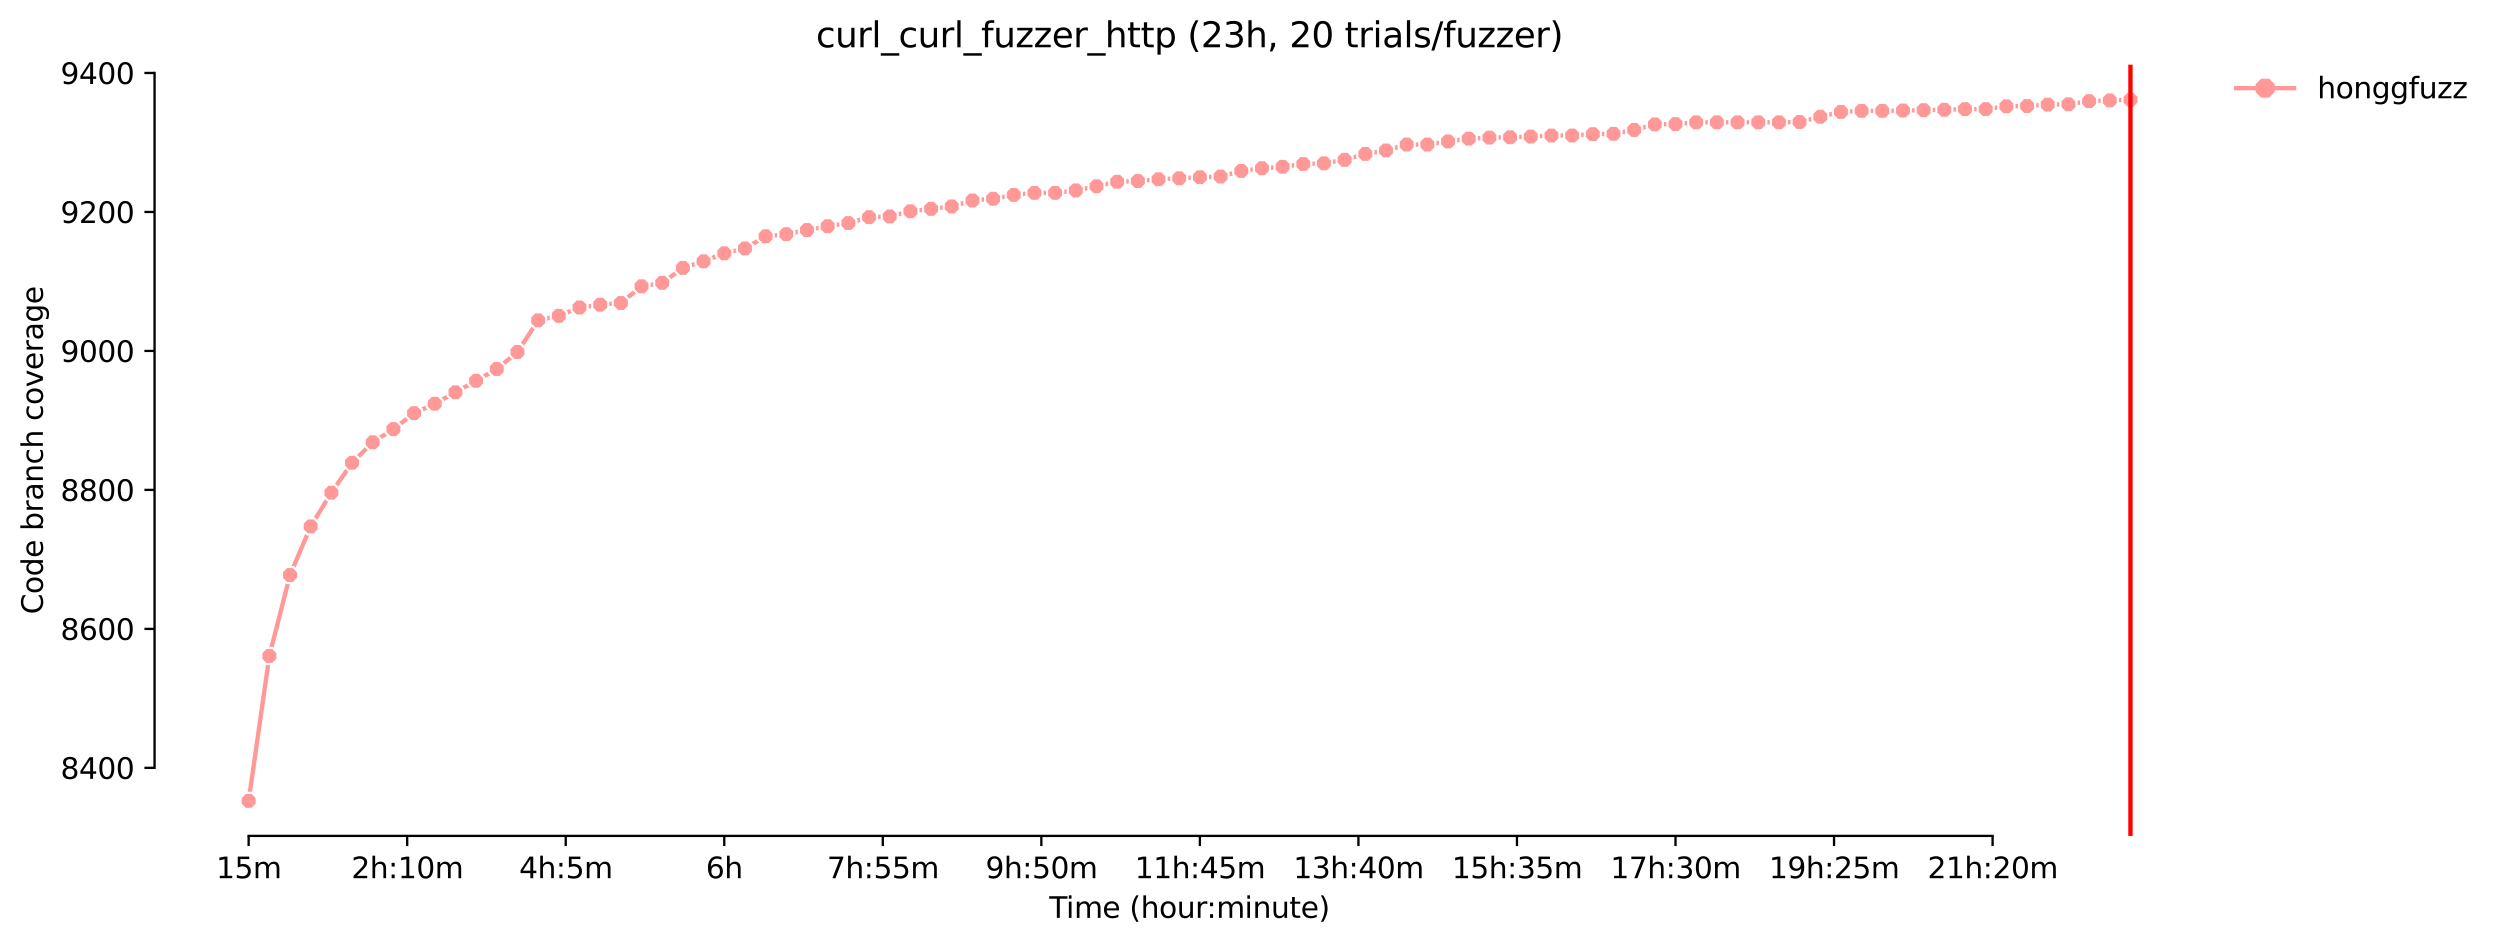 <?xml version="1.0" encoding="utf-8" standalone="no"?>
<!DOCTYPE svg PUBLIC "-//W3C//DTD SVG 1.1//EN"
  "http://www.w3.org/Graphics/SVG/1.1/DTD/svg11.dtd">
<svg xmlns:xlink="http://www.w3.org/1999/xlink" width="862.613pt" height="325.986pt" viewBox="0 0 862.613 325.986" xmlns="http://www.w3.org/2000/svg" version="1.1">
 <defs>
  <style type="text/css">*{stroke-linejoin: round; stroke-linecap: butt}</style>
 </defs>
 <g id="figure_1">
  <g id="patch_1">
   <path d="M 0 325.986 
L 862.613 325.986 
L 862.613 0 
L 0 0 
z
" style="fill: #ffffff"/>
  </g>
  <g id="axes_1">
   <g id="patch_2">
    <path d="M 53.328 288.43 
L 767.568 288.43 
L 767.568 22.318 
L 53.328 22.318 
z
" style="fill: #ffffff"/>
   </g>
   <g id="matplotlib.axis_1">
    <g id="xtick_1">
     <g id="line2d_1">
      <defs>
       <path id="mb39b5c869c" d="M 0 0 
L 0 3.5 
" style="stroke: #000000; stroke-width: 0.8"/>
      </defs>
      <g>
       <use xlink:href="#mb39b5c869c" x="85.794" y="288.43" style="stroke: #000000; stroke-width: 0.8"/>
      </g>
     </g>
     <g id="text_1">
      <!-- 15m -->
      <g transform="translate(74.561 303.029)scale(0.1 -0.1)">
       <defs>
        <path id="DejaVuSans-31" d="M 794 531 
L 1825 531 
L 1825 4091 
L 703 3866 
L 703 4441 
L 1819 4666 
L 2450 4666 
L 2450 531 
L 3481 531 
L 3481 0 
L 794 0 
L 794 531 
z
" transform="scale(0.016)"/>
        <path id="DejaVuSans-35" d="M 691 4666 
L 3169 4666 
L 3169 4134 
L 1269 4134 
L 1269 2991 
Q 1406 3038 1543 3061 
Q 1681 3084 1819 3084 
Q 2600 3084 3056 2656 
Q 3513 2228 3513 1497 
Q 3513 744 3044 326 
Q 2575 -91 1722 -91 
Q 1428 -91 1123 -41 
Q 819 9 494 109 
L 494 744 
Q 775 591 1075 516 
Q 1375 441 1709 441 
Q 2250 441 2565 725 
Q 2881 1009 2881 1497 
Q 2881 1984 2565 2268 
Q 2250 2553 1709 2553 
Q 1456 2553 1204 2497 
Q 953 2441 691 2322 
L 691 4666 
z
" transform="scale(0.016)"/>
        <path id="DejaVuSans-6d" d="M 3328 2828 
Q 3544 3216 3844 3400 
Q 4144 3584 4550 3584 
Q 5097 3584 5394 3201 
Q 5691 2819 5691 2113 
L 5691 0 
L 5113 0 
L 5113 2094 
Q 5113 2597 4934 2840 
Q 4756 3084 4391 3084 
Q 3944 3084 3684 2787 
Q 3425 2491 3425 1978 
L 3425 0 
L 2847 0 
L 2847 2094 
Q 2847 2600 2669 2842 
Q 2491 3084 2119 3084 
Q 1678 3084 1418 2786 
Q 1159 2488 1159 1978 
L 1159 0 
L 581 0 
L 581 3500 
L 1159 3500 
L 1159 2956 
Q 1356 3278 1631 3431 
Q 1906 3584 2284 3584 
Q 2666 3584 2933 3390 
Q 3200 3197 3328 2828 
z
" transform="scale(0.016)"/>
       </defs>
       <use xlink:href="#DejaVuSans-31"/>
       <use xlink:href="#DejaVuSans-35" x="63.623"/>
       <use xlink:href="#DejaVuSans-6d" x="127.246"/>
      </g>
     </g>
    </g>
    <g id="xtick_2">
     <g id="line2d_2">
      <g>
       <use xlink:href="#mb39b5c869c" x="140.497" y="288.43" style="stroke: #000000; stroke-width: 0.8"/>
      </g>
     </g>
     <g id="text_2">
      <!-- 2h:10m -->
      <g transform="translate(121.23 303.029)scale(0.1 -0.1)">
       <defs>
        <path id="DejaVuSans-32" d="M 1228 531 
L 3431 531 
L 3431 0 
L 469 0 
L 469 531 
Q 828 903 1448 1529 
Q 2069 2156 2228 2338 
Q 2531 2678 2651 2914 
Q 2772 3150 2772 3378 
Q 2772 3750 2511 3984 
Q 2250 4219 1831 4219 
Q 1534 4219 1204 4116 
Q 875 4013 500 3803 
L 500 4441 
Q 881 4594 1212 4672 
Q 1544 4750 1819 4750 
Q 2544 4750 2975 4387 
Q 3406 4025 3406 3419 
Q 3406 3131 3298 2873 
Q 3191 2616 2906 2266 
Q 2828 2175 2409 1742 
Q 1991 1309 1228 531 
z
" transform="scale(0.016)"/>
        <path id="DejaVuSans-68" d="M 3513 2113 
L 3513 0 
L 2938 0 
L 2938 2094 
Q 2938 2591 2744 2837 
Q 2550 3084 2163 3084 
Q 1697 3084 1428 2787 
Q 1159 2491 1159 1978 
L 1159 0 
L 581 0 
L 581 4863 
L 1159 4863 
L 1159 2956 
Q 1366 3272 1645 3428 
Q 1925 3584 2291 3584 
Q 2894 3584 3203 3211 
Q 3513 2838 3513 2113 
z
" transform="scale(0.016)"/>
        <path id="DejaVuSans-3a" d="M 750 794 
L 1409 794 
L 1409 0 
L 750 0 
L 750 794 
z
M 750 3309 
L 1409 3309 
L 1409 2516 
L 750 2516 
L 750 3309 
z
" transform="scale(0.016)"/>
        <path id="DejaVuSans-30" d="M 2034 4250 
Q 1547 4250 1301 3770 
Q 1056 3291 1056 2328 
Q 1056 1369 1301 889 
Q 1547 409 2034 409 
Q 2525 409 2770 889 
Q 3016 1369 3016 2328 
Q 3016 3291 2770 3770 
Q 2525 4250 2034 4250 
z
M 2034 4750 
Q 2819 4750 3233 4129 
Q 3647 3509 3647 2328 
Q 3647 1150 3233 529 
Q 2819 -91 2034 -91 
Q 1250 -91 836 529 
Q 422 1150 422 2328 
Q 422 3509 836 4129 
Q 1250 4750 2034 4750 
z
" transform="scale(0.016)"/>
       </defs>
       <use xlink:href="#DejaVuSans-32"/>
       <use xlink:href="#DejaVuSans-68" x="63.623"/>
       <use xlink:href="#DejaVuSans-3a" x="127.002"/>
       <use xlink:href="#DejaVuSans-31" x="160.693"/>
       <use xlink:href="#DejaVuSans-30" x="224.316"/>
       <use xlink:href="#DejaVuSans-6d" x="287.939"/>
      </g>
     </g>
    </g>
    <g id="xtick_3">
     <g id="line2d_3">
      <g>
       <use xlink:href="#mb39b5c869c" x="195.201" y="288.43" style="stroke: #000000; stroke-width: 0.8"/>
      </g>
     </g>
     <g id="text_3">
      <!-- 4h:5m -->
      <g transform="translate(179.115 303.029)scale(0.1 -0.1)">
       <defs>
        <path id="DejaVuSans-34" d="M 2419 4116 
L 825 1625 
L 2419 1625 
L 2419 4116 
z
M 2253 4666 
L 3047 4666 
L 3047 1625 
L 3713 1625 
L 3713 1100 
L 3047 1100 
L 3047 0 
L 2419 0 
L 2419 1100 
L 313 1100 
L 313 1709 
L 2253 4666 
z
" transform="scale(0.016)"/>
       </defs>
       <use xlink:href="#DejaVuSans-34"/>
       <use xlink:href="#DejaVuSans-68" x="63.623"/>
       <use xlink:href="#DejaVuSans-3a" x="127.002"/>
       <use xlink:href="#DejaVuSans-35" x="160.693"/>
       <use xlink:href="#DejaVuSans-6d" x="224.316"/>
      </g>
     </g>
    </g>
    <g id="xtick_4">
     <g id="line2d_4">
      <g>
       <use xlink:href="#mb39b5c869c" x="249.905" y="288.43" style="stroke: #000000; stroke-width: 0.8"/>
      </g>
     </g>
     <g id="text_4">
      <!-- 6h -->
      <g transform="translate(243.555 303.029)scale(0.1 -0.1)">
       <defs>
        <path id="DejaVuSans-36" d="M 2113 2584 
Q 1688 2584 1439 2293 
Q 1191 2003 1191 1497 
Q 1191 994 1439 701 
Q 1688 409 2113 409 
Q 2538 409 2786 701 
Q 3034 994 3034 1497 
Q 3034 2003 2786 2293 
Q 2538 2584 2113 2584 
z
M 3366 4563 
L 3366 3988 
Q 3128 4100 2886 4159 
Q 2644 4219 2406 4219 
Q 1781 4219 1451 3797 
Q 1122 3375 1075 2522 
Q 1259 2794 1537 2939 
Q 1816 3084 2150 3084 
Q 2853 3084 3261 2657 
Q 3669 2231 3669 1497 
Q 3669 778 3244 343 
Q 2819 -91 2113 -91 
Q 1303 -91 875 529 
Q 447 1150 447 2328 
Q 447 3434 972 4092 
Q 1497 4750 2381 4750 
Q 2619 4750 2861 4703 
Q 3103 4656 3366 4563 
z
" transform="scale(0.016)"/>
       </defs>
       <use xlink:href="#DejaVuSans-36"/>
       <use xlink:href="#DejaVuSans-68" x="63.623"/>
      </g>
     </g>
    </g>
    <g id="xtick_5">
     <g id="line2d_5">
      <g>
       <use xlink:href="#mb39b5c869c" x="304.608" y="288.43" style="stroke: #000000; stroke-width: 0.8"/>
      </g>
     </g>
     <g id="text_5">
      <!-- 7h:55m -->
      <g transform="translate(285.341 303.029)scale(0.1 -0.1)">
       <defs>
        <path id="DejaVuSans-37" d="M 525 4666 
L 3525 4666 
L 3525 4397 
L 1831 0 
L 1172 0 
L 2766 4134 
L 525 4134 
L 525 4666 
z
" transform="scale(0.016)"/>
       </defs>
       <use xlink:href="#DejaVuSans-37"/>
       <use xlink:href="#DejaVuSans-68" x="63.623"/>
       <use xlink:href="#DejaVuSans-3a" x="127.002"/>
       <use xlink:href="#DejaVuSans-35" x="160.693"/>
       <use xlink:href="#DejaVuSans-35" x="224.316"/>
       <use xlink:href="#DejaVuSans-6d" x="287.939"/>
      </g>
     </g>
    </g>
    <g id="xtick_6">
     <g id="line2d_6">
      <g>
       <use xlink:href="#mb39b5c869c" x="359.312" y="288.43" style="stroke: #000000; stroke-width: 0.8"/>
      </g>
     </g>
     <g id="text_6">
      <!-- 9h:50m -->
      <g transform="translate(340.045 303.029)scale(0.1 -0.1)">
       <defs>
        <path id="DejaVuSans-39" d="M 703 97 
L 703 672 
Q 941 559 1184 500 
Q 1428 441 1663 441 
Q 2288 441 2617 861 
Q 2947 1281 2994 2138 
Q 2813 1869 2534 1725 
Q 2256 1581 1919 1581 
Q 1219 1581 811 2004 
Q 403 2428 403 3163 
Q 403 3881 828 4315 
Q 1253 4750 1959 4750 
Q 2769 4750 3195 4129 
Q 3622 3509 3622 2328 
Q 3622 1225 3098 567 
Q 2575 -91 1691 -91 
Q 1453 -91 1209 -44 
Q 966 3 703 97 
z
M 1959 2075 
Q 2384 2075 2632 2365 
Q 2881 2656 2881 3163 
Q 2881 3666 2632 3958 
Q 2384 4250 1959 4250 
Q 1534 4250 1286 3958 
Q 1038 3666 1038 3163 
Q 1038 2656 1286 2365 
Q 1534 2075 1959 2075 
z
" transform="scale(0.016)"/>
       </defs>
       <use xlink:href="#DejaVuSans-39"/>
       <use xlink:href="#DejaVuSans-68" x="63.623"/>
       <use xlink:href="#DejaVuSans-3a" x="127.002"/>
       <use xlink:href="#DejaVuSans-35" x="160.693"/>
       <use xlink:href="#DejaVuSans-30" x="224.316"/>
       <use xlink:href="#DejaVuSans-6d" x="287.939"/>
      </g>
     </g>
    </g>
    <g id="xtick_7">
     <g id="line2d_7">
      <g>
       <use xlink:href="#mb39b5c869c" x="414.016" y="288.43" style="stroke: #000000; stroke-width: 0.8"/>
      </g>
     </g>
     <g id="text_7">
      <!-- 11h:45m -->
      <g transform="translate(391.567 303.029)scale(0.1 -0.1)">
       <use xlink:href="#DejaVuSans-31"/>
       <use xlink:href="#DejaVuSans-31" x="63.623"/>
       <use xlink:href="#DejaVuSans-68" x="127.246"/>
       <use xlink:href="#DejaVuSans-3a" x="190.625"/>
       <use xlink:href="#DejaVuSans-34" x="224.316"/>
       <use xlink:href="#DejaVuSans-35" x="287.939"/>
       <use xlink:href="#DejaVuSans-6d" x="351.562"/>
      </g>
     </g>
    </g>
    <g id="xtick_8">
     <g id="line2d_8">
      <g>
       <use xlink:href="#mb39b5c869c" x="468.719" y="288.43" style="stroke: #000000; stroke-width: 0.8"/>
      </g>
     </g>
     <g id="text_8">
      <!-- 13h:40m -->
      <g transform="translate(446.271 303.029)scale(0.1 -0.1)">
       <defs>
        <path id="DejaVuSans-33" d="M 2597 2516 
Q 3050 2419 3304 2112 
Q 3559 1806 3559 1356 
Q 3559 666 3084 287 
Q 2609 -91 1734 -91 
Q 1441 -91 1130 -33 
Q 819 25 488 141 
L 488 750 
Q 750 597 1062 519 
Q 1375 441 1716 441 
Q 2309 441 2620 675 
Q 2931 909 2931 1356 
Q 2931 1769 2642 2001 
Q 2353 2234 1838 2234 
L 1294 2234 
L 1294 2753 
L 1863 2753 
Q 2328 2753 2575 2939 
Q 2822 3125 2822 3475 
Q 2822 3834 2567 4026 
Q 2313 4219 1838 4219 
Q 1578 4219 1281 4162 
Q 984 4106 628 3988 
L 628 4550 
Q 988 4650 1302 4700 
Q 1616 4750 1894 4750 
Q 2613 4750 3031 4423 
Q 3450 4097 3450 3541 
Q 3450 3153 3228 2886 
Q 3006 2619 2597 2516 
z
" transform="scale(0.016)"/>
       </defs>
       <use xlink:href="#DejaVuSans-31"/>
       <use xlink:href="#DejaVuSans-33" x="63.623"/>
       <use xlink:href="#DejaVuSans-68" x="127.246"/>
       <use xlink:href="#DejaVuSans-3a" x="190.625"/>
       <use xlink:href="#DejaVuSans-34" x="224.316"/>
       <use xlink:href="#DejaVuSans-30" x="287.939"/>
       <use xlink:href="#DejaVuSans-6d" x="351.562"/>
      </g>
     </g>
    </g>
    <g id="xtick_9">
     <g id="line2d_9">
      <g>
       <use xlink:href="#mb39b5c869c" x="523.423" y="288.43" style="stroke: #000000; stroke-width: 0.8"/>
      </g>
     </g>
     <g id="text_9">
      <!-- 15h:35m -->
      <g transform="translate(500.975 303.029)scale(0.1 -0.1)">
       <use xlink:href="#DejaVuSans-31"/>
       <use xlink:href="#DejaVuSans-35" x="63.623"/>
       <use xlink:href="#DejaVuSans-68" x="127.246"/>
       <use xlink:href="#DejaVuSans-3a" x="190.625"/>
       <use xlink:href="#DejaVuSans-33" x="224.316"/>
       <use xlink:href="#DejaVuSans-35" x="287.939"/>
       <use xlink:href="#DejaVuSans-6d" x="351.562"/>
      </g>
     </g>
    </g>
    <g id="xtick_10">
     <g id="line2d_10">
      <g>
       <use xlink:href="#mb39b5c869c" x="578.127" y="288.43" style="stroke: #000000; stroke-width: 0.8"/>
      </g>
     </g>
     <g id="text_10">
      <!-- 17h:30m -->
      <g transform="translate(555.678 303.029)scale(0.1 -0.1)">
       <use xlink:href="#DejaVuSans-31"/>
       <use xlink:href="#DejaVuSans-37" x="63.623"/>
       <use xlink:href="#DejaVuSans-68" x="127.246"/>
       <use xlink:href="#DejaVuSans-3a" x="190.625"/>
       <use xlink:href="#DejaVuSans-33" x="224.316"/>
       <use xlink:href="#DejaVuSans-30" x="287.939"/>
       <use xlink:href="#DejaVuSans-6d" x="351.562"/>
      </g>
     </g>
    </g>
    <g id="xtick_11">
     <g id="line2d_11">
      <g>
       <use xlink:href="#mb39b5c869c" x="632.831" y="288.43" style="stroke: #000000; stroke-width: 0.8"/>
      </g>
     </g>
     <g id="text_11">
      <!-- 19h:25m -->
      <g transform="translate(610.382 303.029)scale(0.1 -0.1)">
       <use xlink:href="#DejaVuSans-31"/>
       <use xlink:href="#DejaVuSans-39" x="63.623"/>
       <use xlink:href="#DejaVuSans-68" x="127.246"/>
       <use xlink:href="#DejaVuSans-3a" x="190.625"/>
       <use xlink:href="#DejaVuSans-32" x="224.316"/>
       <use xlink:href="#DejaVuSans-35" x="287.939"/>
       <use xlink:href="#DejaVuSans-6d" x="351.562"/>
      </g>
     </g>
    </g>
    <g id="xtick_12">
     <g id="line2d_12">
      <g>
       <use xlink:href="#mb39b5c869c" x="687.534" y="288.43" style="stroke: #000000; stroke-width: 0.8"/>
      </g>
     </g>
     <g id="text_12">
      <!-- 21h:20m -->
      <g transform="translate(665.086 303.029)scale(0.1 -0.1)">
       <use xlink:href="#DejaVuSans-32"/>
       <use xlink:href="#DejaVuSans-31" x="63.623"/>
       <use xlink:href="#DejaVuSans-68" x="127.246"/>
       <use xlink:href="#DejaVuSans-3a" x="190.625"/>
       <use xlink:href="#DejaVuSans-32" x="224.316"/>
       <use xlink:href="#DejaVuSans-30" x="287.939"/>
       <use xlink:href="#DejaVuSans-6d" x="351.562"/>
      </g>
     </g>
    </g>
    <g id="text_13">
     <!-- Time (hour:minute) -->
     <g transform="translate(362.041 316.707)scale(0.1 -0.1)">
      <defs>
       <path id="DejaVuSans-54" d="M -19 4666 
L 3928 4666 
L 3928 4134 
L 2272 4134 
L 2272 0 
L 1638 0 
L 1638 4134 
L -19 4134 
L -19 4666 
z
" transform="scale(0.016)"/>
       <path id="DejaVuSans-69" d="M 603 3500 
L 1178 3500 
L 1178 0 
L 603 0 
L 603 3500 
z
M 603 4863 
L 1178 4863 
L 1178 4134 
L 603 4134 
L 603 4863 
z
" transform="scale(0.016)"/>
       <path id="DejaVuSans-65" d="M 3597 1894 
L 3597 1613 
L 953 1613 
Q 991 1019 1311 708 
Q 1631 397 2203 397 
Q 2534 397 2845 478 
Q 3156 559 3463 722 
L 3463 178 
Q 3153 47 2828 -22 
Q 2503 -91 2169 -91 
Q 1331 -91 842 396 
Q 353 884 353 1716 
Q 353 2575 817 3079 
Q 1281 3584 2069 3584 
Q 2775 3584 3186 3129 
Q 3597 2675 3597 1894 
z
M 3022 2063 
Q 3016 2534 2758 2815 
Q 2500 3097 2075 3097 
Q 1594 3097 1305 2825 
Q 1016 2553 972 2059 
L 3022 2063 
z
" transform="scale(0.016)"/>
       <path id="DejaVuSans-20" transform="scale(0.016)"/>
       <path id="DejaVuSans-28" d="M 1984 4856 
Q 1566 4138 1362 3434 
Q 1159 2731 1159 2009 
Q 1159 1288 1364 580 
Q 1569 -128 1984 -844 
L 1484 -844 
Q 1016 -109 783 600 
Q 550 1309 550 2009 
Q 550 2706 781 3412 
Q 1013 4119 1484 4856 
L 1984 4856 
z
" transform="scale(0.016)"/>
       <path id="DejaVuSans-6f" d="M 1959 3097 
Q 1497 3097 1228 2736 
Q 959 2375 959 1747 
Q 959 1119 1226 758 
Q 1494 397 1959 397 
Q 2419 397 2687 759 
Q 2956 1122 2956 1747 
Q 2956 2369 2687 2733 
Q 2419 3097 1959 3097 
z
M 1959 3584 
Q 2709 3584 3137 3096 
Q 3566 2609 3566 1747 
Q 3566 888 3137 398 
Q 2709 -91 1959 -91 
Q 1206 -91 779 398 
Q 353 888 353 1747 
Q 353 2609 779 3096 
Q 1206 3584 1959 3584 
z
" transform="scale(0.016)"/>
       <path id="DejaVuSans-75" d="M 544 1381 
L 544 3500 
L 1119 3500 
L 1119 1403 
Q 1119 906 1312 657 
Q 1506 409 1894 409 
Q 2359 409 2629 706 
Q 2900 1003 2900 1516 
L 2900 3500 
L 3475 3500 
L 3475 0 
L 2900 0 
L 2900 538 
Q 2691 219 2414 64 
Q 2138 -91 1772 -91 
Q 1169 -91 856 284 
Q 544 659 544 1381 
z
M 1991 3584 
L 1991 3584 
z
" transform="scale(0.016)"/>
       <path id="DejaVuSans-72" d="M 2631 2963 
Q 2534 3019 2420 3045 
Q 2306 3072 2169 3072 
Q 1681 3072 1420 2755 
Q 1159 2438 1159 1844 
L 1159 0 
L 581 0 
L 581 3500 
L 1159 3500 
L 1159 2956 
Q 1341 3275 1631 3429 
Q 1922 3584 2338 3584 
Q 2397 3584 2469 3576 
Q 2541 3569 2628 3553 
L 2631 2963 
z
" transform="scale(0.016)"/>
       <path id="DejaVuSans-6e" d="M 3513 2113 
L 3513 0 
L 2938 0 
L 2938 2094 
Q 2938 2591 2744 2837 
Q 2550 3084 2163 3084 
Q 1697 3084 1428 2787 
Q 1159 2491 1159 1978 
L 1159 0 
L 581 0 
L 581 3500 
L 1159 3500 
L 1159 2956 
Q 1366 3272 1645 3428 
Q 1925 3584 2291 3584 
Q 2894 3584 3203 3211 
Q 3513 2838 3513 2113 
z
" transform="scale(0.016)"/>
       <path id="DejaVuSans-74" d="M 1172 4494 
L 1172 3500 
L 2356 3500 
L 2356 3053 
L 1172 3053 
L 1172 1153 
Q 1172 725 1289 603 
Q 1406 481 1766 481 
L 2356 481 
L 2356 0 
L 1766 0 
Q 1100 0 847 248 
Q 594 497 594 1153 
L 594 3053 
L 172 3053 
L 172 3500 
L 594 3500 
L 594 4494 
L 1172 4494 
z
" transform="scale(0.016)"/>
       <path id="DejaVuSans-29" d="M 513 4856 
L 1013 4856 
Q 1481 4119 1714 3412 
Q 1947 2706 1947 2009 
Q 1947 1309 1714 600 
Q 1481 -109 1013 -844 
L 513 -844 
Q 928 -128 1133 580 
Q 1338 1288 1338 2009 
Q 1338 2731 1133 3434 
Q 928 4138 513 4856 
z
" transform="scale(0.016)"/>
      </defs>
      <use xlink:href="#DejaVuSans-54"/>
      <use xlink:href="#DejaVuSans-69" x="57.959"/>
      <use xlink:href="#DejaVuSans-6d" x="85.742"/>
      <use xlink:href="#DejaVuSans-65" x="183.154"/>
      <use xlink:href="#DejaVuSans-20" x="244.678"/>
      <use xlink:href="#DejaVuSans-28" x="276.465"/>
      <use xlink:href="#DejaVuSans-68" x="315.479"/>
      <use xlink:href="#DejaVuSans-6f" x="378.857"/>
      <use xlink:href="#DejaVuSans-75" x="440.039"/>
      <use xlink:href="#DejaVuSans-72" x="503.418"/>
      <use xlink:href="#DejaVuSans-3a" x="542.781"/>
      <use xlink:href="#DejaVuSans-6d" x="576.473"/>
      <use xlink:href="#DejaVuSans-69" x="673.885"/>
      <use xlink:href="#DejaVuSans-6e" x="701.668"/>
      <use xlink:href="#DejaVuSans-75" x="765.047"/>
      <use xlink:href="#DejaVuSans-74" x="828.426"/>
      <use xlink:href="#DejaVuSans-65" x="867.635"/>
      <use xlink:href="#DejaVuSans-29" x="929.158"/>
     </g>
    </g>
   </g>
   <g id="matplotlib.axis_2">
    <g id="ytick_1">
     <g id="line2d_13">
      <defs>
       <path id="mdb695c1db8" d="M 0 0 
L -3.5 0 
" style="stroke: #000000; stroke-width: 0.8"/>
      </defs>
      <g>
       <use xlink:href="#mdb695c1db8" x="53.328" y="264.945" style="stroke: #000000; stroke-width: 0.8"/>
      </g>
     </g>
     <g id="text_14">
      <!-- 8400 -->
      <g transform="translate(20.878 268.745)scale(0.1 -0.1)">
       <defs>
        <path id="DejaVuSans-38" d="M 2034 2216 
Q 1584 2216 1326 1975 
Q 1069 1734 1069 1313 
Q 1069 891 1326 650 
Q 1584 409 2034 409 
Q 2484 409 2743 651 
Q 3003 894 3003 1313 
Q 3003 1734 2745 1975 
Q 2488 2216 2034 2216 
z
M 1403 2484 
Q 997 2584 770 2862 
Q 544 3141 544 3541 
Q 544 4100 942 4425 
Q 1341 4750 2034 4750 
Q 2731 4750 3128 4425 
Q 3525 4100 3525 3541 
Q 3525 3141 3298 2862 
Q 3072 2584 2669 2484 
Q 3125 2378 3379 2068 
Q 3634 1759 3634 1313 
Q 3634 634 3220 271 
Q 2806 -91 2034 -91 
Q 1263 -91 848 271 
Q 434 634 434 1313 
Q 434 1759 690 2068 
Q 947 2378 1403 2484 
z
M 1172 3481 
Q 1172 3119 1398 2916 
Q 1625 2713 2034 2713 
Q 2441 2713 2670 2916 
Q 2900 3119 2900 3481 
Q 2900 3844 2670 4047 
Q 2441 4250 2034 4250 
Q 1625 4250 1398 4047 
Q 1172 3844 1172 3481 
z
" transform="scale(0.016)"/>
       </defs>
       <use xlink:href="#DejaVuSans-38"/>
       <use xlink:href="#DejaVuSans-34" x="63.623"/>
       <use xlink:href="#DejaVuSans-30" x="127.246"/>
       <use xlink:href="#DejaVuSans-30" x="190.869"/>
      </g>
     </g>
    </g>
    <g id="ytick_2">
     <g id="line2d_14">
      <g>
       <use xlink:href="#mdb695c1db8" x="53.328" y="216.993" style="stroke: #000000; stroke-width: 0.8"/>
      </g>
     </g>
     <g id="text_15">
      <!-- 8600 -->
      <g transform="translate(20.878 220.792)scale(0.1 -0.1)">
       <use xlink:href="#DejaVuSans-38"/>
       <use xlink:href="#DejaVuSans-36" x="63.623"/>
       <use xlink:href="#DejaVuSans-30" x="127.246"/>
       <use xlink:href="#DejaVuSans-30" x="190.869"/>
      </g>
     </g>
    </g>
    <g id="ytick_3">
     <g id="line2d_15">
      <g>
       <use xlink:href="#mdb695c1db8" x="53.328" y="169.041" style="stroke: #000000; stroke-width: 0.8"/>
      </g>
     </g>
     <g id="text_16">
      <!-- 8800 -->
      <g transform="translate(20.878 172.84)scale(0.1 -0.1)">
       <use xlink:href="#DejaVuSans-38"/>
       <use xlink:href="#DejaVuSans-38" x="63.623"/>
       <use xlink:href="#DejaVuSans-30" x="127.246"/>
       <use xlink:href="#DejaVuSans-30" x="190.869"/>
      </g>
     </g>
    </g>
    <g id="ytick_4">
     <g id="line2d_16">
      <g>
       <use xlink:href="#mdb695c1db8" x="53.328" y="121.088" style="stroke: #000000; stroke-width: 0.8"/>
      </g>
     </g>
     <g id="text_17">
      <!-- 9000 -->
      <g transform="translate(20.878 124.887)scale(0.1 -0.1)">
       <use xlink:href="#DejaVuSans-39"/>
       <use xlink:href="#DejaVuSans-30" x="63.623"/>
       <use xlink:href="#DejaVuSans-30" x="127.246"/>
       <use xlink:href="#DejaVuSans-30" x="190.869"/>
      </g>
     </g>
    </g>
    <g id="ytick_5">
     <g id="line2d_17">
      <g>
       <use xlink:href="#mdb695c1db8" x="53.328" y="73.136" style="stroke: #000000; stroke-width: 0.8"/>
      </g>
     </g>
     <g id="text_18">
      <!-- 9200 -->
      <g transform="translate(20.878 76.935)scale(0.1 -0.1)">
       <use xlink:href="#DejaVuSans-39"/>
       <use xlink:href="#DejaVuSans-32" x="63.623"/>
       <use xlink:href="#DejaVuSans-30" x="127.246"/>
       <use xlink:href="#DejaVuSans-30" x="190.869"/>
      </g>
     </g>
    </g>
    <g id="ytick_6">
     <g id="line2d_18">
      <g>
       <use xlink:href="#mdb695c1db8" x="53.328" y="25.183" style="stroke: #000000; stroke-width: 0.8"/>
      </g>
     </g>
     <g id="text_19">
      <!-- 9400 -->
      <g transform="translate(20.878 28.983)scale(0.1 -0.1)">
       <use xlink:href="#DejaVuSans-39"/>
       <use xlink:href="#DejaVuSans-34" x="63.623"/>
       <use xlink:href="#DejaVuSans-30" x="127.246"/>
       <use xlink:href="#DejaVuSans-30" x="190.869"/>
      </g>
     </g>
    </g>
    <g id="text_20">
     <!-- Code branch coverage -->
     <g transform="translate(14.798 211.949)rotate(-90)scale(0.1 -0.1)">
      <defs>
       <path id="DejaVuSans-43" d="M 4122 4306 
L 4122 3641 
Q 3803 3938 3442 4084 
Q 3081 4231 2675 4231 
Q 1875 4231 1450 3742 
Q 1025 3253 1025 2328 
Q 1025 1406 1450 917 
Q 1875 428 2675 428 
Q 3081 428 3442 575 
Q 3803 722 4122 1019 
L 4122 359 
Q 3791 134 3420 21 
Q 3050 -91 2638 -91 
Q 1578 -91 968 557 
Q 359 1206 359 2328 
Q 359 3453 968 4101 
Q 1578 4750 2638 4750 
Q 3056 4750 3426 4639 
Q 3797 4528 4122 4306 
z
" transform="scale(0.016)"/>
       <path id="DejaVuSans-64" d="M 2906 2969 
L 2906 4863 
L 3481 4863 
L 3481 0 
L 2906 0 
L 2906 525 
Q 2725 213 2448 61 
Q 2172 -91 1784 -91 
Q 1150 -91 751 415 
Q 353 922 353 1747 
Q 353 2572 751 3078 
Q 1150 3584 1784 3584 
Q 2172 3584 2448 3432 
Q 2725 3281 2906 2969 
z
M 947 1747 
Q 947 1113 1208 752 
Q 1469 391 1925 391 
Q 2381 391 2643 752 
Q 2906 1113 2906 1747 
Q 2906 2381 2643 2742 
Q 2381 3103 1925 3103 
Q 1469 3103 1208 2742 
Q 947 2381 947 1747 
z
" transform="scale(0.016)"/>
       <path id="DejaVuSans-62" d="M 3116 1747 
Q 3116 2381 2855 2742 
Q 2594 3103 2138 3103 
Q 1681 3103 1420 2742 
Q 1159 2381 1159 1747 
Q 1159 1113 1420 752 
Q 1681 391 2138 391 
Q 2594 391 2855 752 
Q 3116 1113 3116 1747 
z
M 1159 2969 
Q 1341 3281 1617 3432 
Q 1894 3584 2278 3584 
Q 2916 3584 3314 3078 
Q 3713 2572 3713 1747 
Q 3713 922 3314 415 
Q 2916 -91 2278 -91 
Q 1894 -91 1617 61 
Q 1341 213 1159 525 
L 1159 0 
L 581 0 
L 581 4863 
L 1159 4863 
L 1159 2969 
z
" transform="scale(0.016)"/>
       <path id="DejaVuSans-61" d="M 2194 1759 
Q 1497 1759 1228 1600 
Q 959 1441 959 1056 
Q 959 750 1161 570 
Q 1363 391 1709 391 
Q 2188 391 2477 730 
Q 2766 1069 2766 1631 
L 2766 1759 
L 2194 1759 
z
M 3341 1997 
L 3341 0 
L 2766 0 
L 2766 531 
Q 2569 213 2275 61 
Q 1981 -91 1556 -91 
Q 1019 -91 701 211 
Q 384 513 384 1019 
Q 384 1609 779 1909 
Q 1175 2209 1959 2209 
L 2766 2209 
L 2766 2266 
Q 2766 2663 2505 2880 
Q 2244 3097 1772 3097 
Q 1472 3097 1187 3025 
Q 903 2953 641 2809 
L 641 3341 
Q 956 3463 1253 3523 
Q 1550 3584 1831 3584 
Q 2591 3584 2966 3190 
Q 3341 2797 3341 1997 
z
" transform="scale(0.016)"/>
       <path id="DejaVuSans-63" d="M 3122 3366 
L 3122 2828 
Q 2878 2963 2633 3030 
Q 2388 3097 2138 3097 
Q 1578 3097 1268 2742 
Q 959 2388 959 1747 
Q 959 1106 1268 751 
Q 1578 397 2138 397 
Q 2388 397 2633 464 
Q 2878 531 3122 666 
L 3122 134 
Q 2881 22 2623 -34 
Q 2366 -91 2075 -91 
Q 1284 -91 818 406 
Q 353 903 353 1747 
Q 353 2603 823 3093 
Q 1294 3584 2113 3584 
Q 2378 3584 2631 3529 
Q 2884 3475 3122 3366 
z
" transform="scale(0.016)"/>
       <path id="DejaVuSans-76" d="M 191 3500 
L 800 3500 
L 1894 563 
L 2988 3500 
L 3597 3500 
L 2284 0 
L 1503 0 
L 191 3500 
z
" transform="scale(0.016)"/>
       <path id="DejaVuSans-67" d="M 2906 1791 
Q 2906 2416 2648 2759 
Q 2391 3103 1925 3103 
Q 1463 3103 1205 2759 
Q 947 2416 947 1791 
Q 947 1169 1205 825 
Q 1463 481 1925 481 
Q 2391 481 2648 825 
Q 2906 1169 2906 1791 
z
M 3481 434 
Q 3481 -459 3084 -895 
Q 2688 -1331 1869 -1331 
Q 1566 -1331 1297 -1286 
Q 1028 -1241 775 -1147 
L 775 -588 
Q 1028 -725 1275 -790 
Q 1522 -856 1778 -856 
Q 2344 -856 2625 -561 
Q 2906 -266 2906 331 
L 2906 616 
Q 2728 306 2450 153 
Q 2172 0 1784 0 
Q 1141 0 747 490 
Q 353 981 353 1791 
Q 353 2603 747 3093 
Q 1141 3584 1784 3584 
Q 2172 3584 2450 3431 
Q 2728 3278 2906 2969 
L 2906 3500 
L 3481 3500 
L 3481 434 
z
" transform="scale(0.016)"/>
      </defs>
      <use xlink:href="#DejaVuSans-43"/>
      <use xlink:href="#DejaVuSans-6f" x="69.824"/>
      <use xlink:href="#DejaVuSans-64" x="131.006"/>
      <use xlink:href="#DejaVuSans-65" x="194.482"/>
      <use xlink:href="#DejaVuSans-20" x="256.006"/>
      <use xlink:href="#DejaVuSans-62" x="287.793"/>
      <use xlink:href="#DejaVuSans-72" x="351.27"/>
      <use xlink:href="#DejaVuSans-61" x="392.383"/>
      <use xlink:href="#DejaVuSans-6e" x="453.662"/>
      <use xlink:href="#DejaVuSans-63" x="517.041"/>
      <use xlink:href="#DejaVuSans-68" x="572.021"/>
      <use xlink:href="#DejaVuSans-20" x="635.4"/>
      <use xlink:href="#DejaVuSans-63" x="667.188"/>
      <use xlink:href="#DejaVuSans-6f" x="722.168"/>
      <use xlink:href="#DejaVuSans-76" x="783.35"/>
      <use xlink:href="#DejaVuSans-65" x="842.529"/>
      <use xlink:href="#DejaVuSans-72" x="904.053"/>
      <use xlink:href="#DejaVuSans-61" x="945.166"/>
      <use xlink:href="#DejaVuSans-67" x="1006.445"/>
      <use xlink:href="#DejaVuSans-65" x="1069.922"/>
     </g>
    </g>
   </g>
   <g id="line2d_19">
    <path d="M 85.794 276.334 
L 92.929 226.344 
L 100.064 198.411 
L 107.199 181.628 
L 114.335 170 
L 121.47 159.69 
L 128.605 152.617 
L 135.74 148.061 
L 142.876 142.547 
L 150.011 139.31 
L 157.146 135.354 
L 164.281 131.398 
L 171.417 127.322 
L 178.552 121.448 
L 185.687 110.539 
L 192.823 108.98 
L 199.958 106.103 
L 207.093 105.144 
L 214.228 104.545 
L 221.364 98.79 
L 228.499 97.591 
L 235.634 92.437 
L 242.769 90.159 
L 249.905 87.402 
L 257.04 85.723 
L 264.175 81.527 
L 271.31 80.808 
L 278.446 79.37 
L 285.581 78.051 
L 292.716 76.972 
L 299.852 74.934 
L 306.987 74.694 
L 314.122 72.896 
L 321.257 72.057 
L 328.393 71.218 
L 335.528 69.18 
L 342.663 68.58 
L 349.798 67.262 
L 356.934 66.542 
L 364.069 66.542 
L 371.204 65.703 
L 378.339 64.265 
L 385.475 62.706 
L 392.61 62.466 
L 399.745 61.867 
L 406.88 61.507 
L 414.016 61.148 
L 421.151 60.908 
L 428.286 58.99 
L 435.422 58.031 
L 442.557 57.551 
L 449.692 56.592 
L 456.827 56.352 
L 463.963 55.154 
L 471.098 53.116 
L 478.233 51.917 
L 485.368 49.879 
L 492.504 49.879 
L 499.639 48.8 
L 506.774 47.841 
L 513.909 47.481 
L 521.045 47.361 
L 528.18 47.122 
L 535.315 46.762 
L 542.451 46.762 
L 549.586 46.282 
L 556.721 46.162 
L 563.856 44.844 
L 570.992 42.926 
L 578.127 42.806 
L 585.262 42.206 
L 592.397 42.206 
L 599.533 42.206 
L 606.668 42.206 
L 613.803 42.206 
L 620.938 42.087 
L 628.074 40.288 
L 635.209 38.61 
L 642.344 38.25 
L 649.479 38.25 
L 656.615 38.13 
L 663.75 38.011 
L 670.885 37.891 
L 678.021 37.651 
L 685.156 37.651 
L 692.291 36.692 
L 699.426 36.572 
L 706.562 36.092 
L 713.697 35.973 
L 720.832 34.894 
L 727.967 34.654 
L 735.103 34.414 
" clip-path="url(#p27fc8de5dc)" style="fill: none; stroke: #ff9896; stroke-width: 1.5; stroke-linecap: square"/>
    <defs>
     <path id="m4e990d3f4d" d="M -1.148 -2.772 
L -2.772 -1.148 
L -2.772 1.148 
L -1.148 2.772 
L 1.148 2.772 
L 2.772 1.148 
L 2.772 -1.148 
L 1.148 -2.772 
z
" style="stroke: #ffffff; stroke-width: 0.75; stroke-linejoin: miter"/>
    </defs>
    <g clip-path="url(#p27fc8de5dc)">
     <use xlink:href="#m4e990d3f4d" x="85.794" y="276.334" style="fill: #ff9896; stroke: #ffffff; stroke-width: 0.75; stroke-linejoin: miter"/>
     <use xlink:href="#m4e990d3f4d" x="92.929" y="226.344" style="fill: #ff9896; stroke: #ffffff; stroke-width: 0.75; stroke-linejoin: miter"/>
     <use xlink:href="#m4e990d3f4d" x="100.064" y="198.411" style="fill: #ff9896; stroke: #ffffff; stroke-width: 0.75; stroke-linejoin: miter"/>
     <use xlink:href="#m4e990d3f4d" x="107.199" y="181.628" style="fill: #ff9896; stroke: #ffffff; stroke-width: 0.75; stroke-linejoin: miter"/>
     <use xlink:href="#m4e990d3f4d" x="114.335" y="170" style="fill: #ff9896; stroke: #ffffff; stroke-width: 0.75; stroke-linejoin: miter"/>
     <use xlink:href="#m4e990d3f4d" x="121.47" y="159.69" style="fill: #ff9896; stroke: #ffffff; stroke-width: 0.75; stroke-linejoin: miter"/>
     <use xlink:href="#m4e990d3f4d" x="128.605" y="152.617" style="fill: #ff9896; stroke: #ffffff; stroke-width: 0.75; stroke-linejoin: miter"/>
     <use xlink:href="#m4e990d3f4d" x="135.74" y="148.061" style="fill: #ff9896; stroke: #ffffff; stroke-width: 0.75; stroke-linejoin: miter"/>
     <use xlink:href="#m4e990d3f4d" x="142.876" y="142.547" style="fill: #ff9896; stroke: #ffffff; stroke-width: 0.75; stroke-linejoin: miter"/>
     <use xlink:href="#m4e990d3f4d" x="150.011" y="139.31" style="fill: #ff9896; stroke: #ffffff; stroke-width: 0.75; stroke-linejoin: miter"/>
     <use xlink:href="#m4e990d3f4d" x="157.146" y="135.354" style="fill: #ff9896; stroke: #ffffff; stroke-width: 0.75; stroke-linejoin: miter"/>
     <use xlink:href="#m4e990d3f4d" x="164.281" y="131.398" style="fill: #ff9896; stroke: #ffffff; stroke-width: 0.75; stroke-linejoin: miter"/>
     <use xlink:href="#m4e990d3f4d" x="171.417" y="127.322" style="fill: #ff9896; stroke: #ffffff; stroke-width: 0.75; stroke-linejoin: miter"/>
     <use xlink:href="#m4e990d3f4d" x="178.552" y="121.448" style="fill: #ff9896; stroke: #ffffff; stroke-width: 0.75; stroke-linejoin: miter"/>
     <use xlink:href="#m4e990d3f4d" x="185.687" y="110.539" style="fill: #ff9896; stroke: #ffffff; stroke-width: 0.75; stroke-linejoin: miter"/>
     <use xlink:href="#m4e990d3f4d" x="192.823" y="108.98" style="fill: #ff9896; stroke: #ffffff; stroke-width: 0.75; stroke-linejoin: miter"/>
     <use xlink:href="#m4e990d3f4d" x="199.958" y="106.103" style="fill: #ff9896; stroke: #ffffff; stroke-width: 0.75; stroke-linejoin: miter"/>
     <use xlink:href="#m4e990d3f4d" x="207.093" y="105.144" style="fill: #ff9896; stroke: #ffffff; stroke-width: 0.75; stroke-linejoin: miter"/>
     <use xlink:href="#m4e990d3f4d" x="214.228" y="104.545" style="fill: #ff9896; stroke: #ffffff; stroke-width: 0.75; stroke-linejoin: miter"/>
     <use xlink:href="#m4e990d3f4d" x="221.364" y="98.79" style="fill: #ff9896; stroke: #ffffff; stroke-width: 0.75; stroke-linejoin: miter"/>
     <use xlink:href="#m4e990d3f4d" x="228.499" y="97.591" style="fill: #ff9896; stroke: #ffffff; stroke-width: 0.75; stroke-linejoin: miter"/>
     <use xlink:href="#m4e990d3f4d" x="235.634" y="92.437" style="fill: #ff9896; stroke: #ffffff; stroke-width: 0.75; stroke-linejoin: miter"/>
     <use xlink:href="#m4e990d3f4d" x="242.769" y="90.159" style="fill: #ff9896; stroke: #ffffff; stroke-width: 0.75; stroke-linejoin: miter"/>
     <use xlink:href="#m4e990d3f4d" x="249.905" y="87.402" style="fill: #ff9896; stroke: #ffffff; stroke-width: 0.75; stroke-linejoin: miter"/>
     <use xlink:href="#m4e990d3f4d" x="257.04" y="85.723" style="fill: #ff9896; stroke: #ffffff; stroke-width: 0.75; stroke-linejoin: miter"/>
     <use xlink:href="#m4e990d3f4d" x="264.175" y="81.527" style="fill: #ff9896; stroke: #ffffff; stroke-width: 0.75; stroke-linejoin: miter"/>
     <use xlink:href="#m4e990d3f4d" x="271.31" y="80.808" style="fill: #ff9896; stroke: #ffffff; stroke-width: 0.75; stroke-linejoin: miter"/>
     <use xlink:href="#m4e990d3f4d" x="278.446" y="79.37" style="fill: #ff9896; stroke: #ffffff; stroke-width: 0.75; stroke-linejoin: miter"/>
     <use xlink:href="#m4e990d3f4d" x="285.581" y="78.051" style="fill: #ff9896; stroke: #ffffff; stroke-width: 0.75; stroke-linejoin: miter"/>
     <use xlink:href="#m4e990d3f4d" x="292.716" y="76.972" style="fill: #ff9896; stroke: #ffffff; stroke-width: 0.75; stroke-linejoin: miter"/>
     <use xlink:href="#m4e990d3f4d" x="299.852" y="74.934" style="fill: #ff9896; stroke: #ffffff; stroke-width: 0.75; stroke-linejoin: miter"/>
     <use xlink:href="#m4e990d3f4d" x="306.987" y="74.694" style="fill: #ff9896; stroke: #ffffff; stroke-width: 0.75; stroke-linejoin: miter"/>
     <use xlink:href="#m4e990d3f4d" x="314.122" y="72.896" style="fill: #ff9896; stroke: #ffffff; stroke-width: 0.75; stroke-linejoin: miter"/>
     <use xlink:href="#m4e990d3f4d" x="321.257" y="72.057" style="fill: #ff9896; stroke: #ffffff; stroke-width: 0.75; stroke-linejoin: miter"/>
     <use xlink:href="#m4e990d3f4d" x="328.393" y="71.218" style="fill: #ff9896; stroke: #ffffff; stroke-width: 0.75; stroke-linejoin: miter"/>
     <use xlink:href="#m4e990d3f4d" x="335.528" y="69.18" style="fill: #ff9896; stroke: #ffffff; stroke-width: 0.75; stroke-linejoin: miter"/>
     <use xlink:href="#m4e990d3f4d" x="342.663" y="68.58" style="fill: #ff9896; stroke: #ffffff; stroke-width: 0.75; stroke-linejoin: miter"/>
     <use xlink:href="#m4e990d3f4d" x="349.798" y="67.262" style="fill: #ff9896; stroke: #ffffff; stroke-width: 0.75; stroke-linejoin: miter"/>
     <use xlink:href="#m4e990d3f4d" x="356.934" y="66.542" style="fill: #ff9896; stroke: #ffffff; stroke-width: 0.75; stroke-linejoin: miter"/>
     <use xlink:href="#m4e990d3f4d" x="364.069" y="66.542" style="fill: #ff9896; stroke: #ffffff; stroke-width: 0.75; stroke-linejoin: miter"/>
     <use xlink:href="#m4e990d3f4d" x="371.204" y="65.703" style="fill: #ff9896; stroke: #ffffff; stroke-width: 0.75; stroke-linejoin: miter"/>
     <use xlink:href="#m4e990d3f4d" x="378.339" y="64.265" style="fill: #ff9896; stroke: #ffffff; stroke-width: 0.75; stroke-linejoin: miter"/>
     <use xlink:href="#m4e990d3f4d" x="385.475" y="62.706" style="fill: #ff9896; stroke: #ffffff; stroke-width: 0.75; stroke-linejoin: miter"/>
     <use xlink:href="#m4e990d3f4d" x="392.61" y="62.466" style="fill: #ff9896; stroke: #ffffff; stroke-width: 0.75; stroke-linejoin: miter"/>
     <use xlink:href="#m4e990d3f4d" x="399.745" y="61.867" style="fill: #ff9896; stroke: #ffffff; stroke-width: 0.75; stroke-linejoin: miter"/>
     <use xlink:href="#m4e990d3f4d" x="406.88" y="61.507" style="fill: #ff9896; stroke: #ffffff; stroke-width: 0.75; stroke-linejoin: miter"/>
     <use xlink:href="#m4e990d3f4d" x="414.016" y="61.148" style="fill: #ff9896; stroke: #ffffff; stroke-width: 0.75; stroke-linejoin: miter"/>
     <use xlink:href="#m4e990d3f4d" x="421.151" y="60.908" style="fill: #ff9896; stroke: #ffffff; stroke-width: 0.75; stroke-linejoin: miter"/>
     <use xlink:href="#m4e990d3f4d" x="428.286" y="58.99" style="fill: #ff9896; stroke: #ffffff; stroke-width: 0.75; stroke-linejoin: miter"/>
     <use xlink:href="#m4e990d3f4d" x="435.422" y="58.031" style="fill: #ff9896; stroke: #ffffff; stroke-width: 0.75; stroke-linejoin: miter"/>
     <use xlink:href="#m4e990d3f4d" x="442.557" y="57.551" style="fill: #ff9896; stroke: #ffffff; stroke-width: 0.75; stroke-linejoin: miter"/>
     <use xlink:href="#m4e990d3f4d" x="449.692" y="56.592" style="fill: #ff9896; stroke: #ffffff; stroke-width: 0.75; stroke-linejoin: miter"/>
     <use xlink:href="#m4e990d3f4d" x="456.827" y="56.352" style="fill: #ff9896; stroke: #ffffff; stroke-width: 0.75; stroke-linejoin: miter"/>
     <use xlink:href="#m4e990d3f4d" x="463.963" y="55.154" style="fill: #ff9896; stroke: #ffffff; stroke-width: 0.75; stroke-linejoin: miter"/>
     <use xlink:href="#m4e990d3f4d" x="471.098" y="53.116" style="fill: #ff9896; stroke: #ffffff; stroke-width: 0.75; stroke-linejoin: miter"/>
     <use xlink:href="#m4e990d3f4d" x="478.233" y="51.917" style="fill: #ff9896; stroke: #ffffff; stroke-width: 0.75; stroke-linejoin: miter"/>
     <use xlink:href="#m4e990d3f4d" x="485.368" y="49.879" style="fill: #ff9896; stroke: #ffffff; stroke-width: 0.75; stroke-linejoin: miter"/>
     <use xlink:href="#m4e990d3f4d" x="492.504" y="49.879" style="fill: #ff9896; stroke: #ffffff; stroke-width: 0.75; stroke-linejoin: miter"/>
     <use xlink:href="#m4e990d3f4d" x="499.639" y="48.8" style="fill: #ff9896; stroke: #ffffff; stroke-width: 0.75; stroke-linejoin: miter"/>
     <use xlink:href="#m4e990d3f4d" x="506.774" y="47.841" style="fill: #ff9896; stroke: #ffffff; stroke-width: 0.75; stroke-linejoin: miter"/>
     <use xlink:href="#m4e990d3f4d" x="513.909" y="47.481" style="fill: #ff9896; stroke: #ffffff; stroke-width: 0.75; stroke-linejoin: miter"/>
     <use xlink:href="#m4e990d3f4d" x="521.045" y="47.361" style="fill: #ff9896; stroke: #ffffff; stroke-width: 0.75; stroke-linejoin: miter"/>
     <use xlink:href="#m4e990d3f4d" x="528.18" y="47.122" style="fill: #ff9896; stroke: #ffffff; stroke-width: 0.75; stroke-linejoin: miter"/>
     <use xlink:href="#m4e990d3f4d" x="535.315" y="46.762" style="fill: #ff9896; stroke: #ffffff; stroke-width: 0.75; stroke-linejoin: miter"/>
     <use xlink:href="#m4e990d3f4d" x="542.451" y="46.762" style="fill: #ff9896; stroke: #ffffff; stroke-width: 0.75; stroke-linejoin: miter"/>
     <use xlink:href="#m4e990d3f4d" x="549.586" y="46.282" style="fill: #ff9896; stroke: #ffffff; stroke-width: 0.75; stroke-linejoin: miter"/>
     <use xlink:href="#m4e990d3f4d" x="556.721" y="46.162" style="fill: #ff9896; stroke: #ffffff; stroke-width: 0.75; stroke-linejoin: miter"/>
     <use xlink:href="#m4e990d3f4d" x="563.856" y="44.844" style="fill: #ff9896; stroke: #ffffff; stroke-width: 0.75; stroke-linejoin: miter"/>
     <use xlink:href="#m4e990d3f4d" x="570.992" y="42.926" style="fill: #ff9896; stroke: #ffffff; stroke-width: 0.75; stroke-linejoin: miter"/>
     <use xlink:href="#m4e990d3f4d" x="578.127" y="42.806" style="fill: #ff9896; stroke: #ffffff; stroke-width: 0.75; stroke-linejoin: miter"/>
     <use xlink:href="#m4e990d3f4d" x="585.262" y="42.206" style="fill: #ff9896; stroke: #ffffff; stroke-width: 0.75; stroke-linejoin: miter"/>
     <use xlink:href="#m4e990d3f4d" x="592.397" y="42.206" style="fill: #ff9896; stroke: #ffffff; stroke-width: 0.75; stroke-linejoin: miter"/>
     <use xlink:href="#m4e990d3f4d" x="599.533" y="42.206" style="fill: #ff9896; stroke: #ffffff; stroke-width: 0.75; stroke-linejoin: miter"/>
     <use xlink:href="#m4e990d3f4d" x="606.668" y="42.206" style="fill: #ff9896; stroke: #ffffff; stroke-width: 0.75; stroke-linejoin: miter"/>
     <use xlink:href="#m4e990d3f4d" x="613.803" y="42.206" style="fill: #ff9896; stroke: #ffffff; stroke-width: 0.75; stroke-linejoin: miter"/>
     <use xlink:href="#m4e990d3f4d" x="620.938" y="42.087" style="fill: #ff9896; stroke: #ffffff; stroke-width: 0.75; stroke-linejoin: miter"/>
     <use xlink:href="#m4e990d3f4d" x="628.074" y="40.288" style="fill: #ff9896; stroke: #ffffff; stroke-width: 0.75; stroke-linejoin: miter"/>
     <use xlink:href="#m4e990d3f4d" x="635.209" y="38.61" style="fill: #ff9896; stroke: #ffffff; stroke-width: 0.75; stroke-linejoin: miter"/>
     <use xlink:href="#m4e990d3f4d" x="642.344" y="38.25" style="fill: #ff9896; stroke: #ffffff; stroke-width: 0.75; stroke-linejoin: miter"/>
     <use xlink:href="#m4e990d3f4d" x="649.479" y="38.25" style="fill: #ff9896; stroke: #ffffff; stroke-width: 0.75; stroke-linejoin: miter"/>
     <use xlink:href="#m4e990d3f4d" x="656.615" y="38.13" style="fill: #ff9896; stroke: #ffffff; stroke-width: 0.75; stroke-linejoin: miter"/>
     <use xlink:href="#m4e990d3f4d" x="663.75" y="38.011" style="fill: #ff9896; stroke: #ffffff; stroke-width: 0.75; stroke-linejoin: miter"/>
     <use xlink:href="#m4e990d3f4d" x="670.885" y="37.891" style="fill: #ff9896; stroke: #ffffff; stroke-width: 0.75; stroke-linejoin: miter"/>
     <use xlink:href="#m4e990d3f4d" x="678.021" y="37.651" style="fill: #ff9896; stroke: #ffffff; stroke-width: 0.75; stroke-linejoin: miter"/>
     <use xlink:href="#m4e990d3f4d" x="685.156" y="37.651" style="fill: #ff9896; stroke: #ffffff; stroke-width: 0.75; stroke-linejoin: miter"/>
     <use xlink:href="#m4e990d3f4d" x="692.291" y="36.692" style="fill: #ff9896; stroke: #ffffff; stroke-width: 0.75; stroke-linejoin: miter"/>
     <use xlink:href="#m4e990d3f4d" x="699.426" y="36.572" style="fill: #ff9896; stroke: #ffffff; stroke-width: 0.75; stroke-linejoin: miter"/>
     <use xlink:href="#m4e990d3f4d" x="706.562" y="36.092" style="fill: #ff9896; stroke: #ffffff; stroke-width: 0.75; stroke-linejoin: miter"/>
     <use xlink:href="#m4e990d3f4d" x="713.697" y="35.973" style="fill: #ff9896; stroke: #ffffff; stroke-width: 0.75; stroke-linejoin: miter"/>
     <use xlink:href="#m4e990d3f4d" x="720.832" y="34.894" style="fill: #ff9896; stroke: #ffffff; stroke-width: 0.75; stroke-linejoin: miter"/>
     <use xlink:href="#m4e990d3f4d" x="727.967" y="34.654" style="fill: #ff9896; stroke: #ffffff; stroke-width: 0.75; stroke-linejoin: miter"/>
     <use xlink:href="#m4e990d3f4d" x="735.103" y="34.414" style="fill: #ff9896; stroke: #ffffff; stroke-width: 0.75; stroke-linejoin: miter"/>
    </g>
   </g>
   <g id="line2d_20"/>
   <g id="line2d_21">
    <path d="M 735.103 288.43 
L 735.103 22.318 
" clip-path="url(#p27fc8de5dc)" style="fill: none; stroke: #ff0000; stroke-width: 1.5; stroke-linecap: square"/>
   </g>
   <g id="patch_3">
    <path d="M 53.328 264.945 
L 53.328 25.183 
" style="fill: none; stroke: #000000; stroke-width: 0.8; stroke-linejoin: miter; stroke-linecap: square"/>
   </g>
   <g id="patch_4">
    <path d="M 85.794 288.43 
L 687.534 288.43 
" style="fill: none; stroke: #000000; stroke-width: 0.8; stroke-linejoin: miter; stroke-linecap: square"/>
   </g>
   <g id="text_21">
    <!-- curl_curl_fuzzer_http (23h, 20 trials/fuzzer) -->
    <g transform="translate(281.562 16.318)scale(0.12 -0.12)">
     <defs>
      <path id="DejaVuSans-6c" d="M 603 4863 
L 1178 4863 
L 1178 0 
L 603 0 
L 603 4863 
z
" transform="scale(0.016)"/>
      <path id="DejaVuSans-5f" d="M 3263 -1063 
L 3263 -1509 
L -63 -1509 
L -63 -1063 
L 3263 -1063 
z
" transform="scale(0.016)"/>
      <path id="DejaVuSans-66" d="M 2375 4863 
L 2375 4384 
L 1825 4384 
Q 1516 4384 1395 4259 
Q 1275 4134 1275 3809 
L 1275 3500 
L 2222 3500 
L 2222 3053 
L 1275 3053 
L 1275 0 
L 697 0 
L 697 3053 
L 147 3053 
L 147 3500 
L 697 3500 
L 697 3744 
Q 697 4328 969 4595 
Q 1241 4863 1831 4863 
L 2375 4863 
z
" transform="scale(0.016)"/>
      <path id="DejaVuSans-7a" d="M 353 3500 
L 3084 3500 
L 3084 2975 
L 922 459 
L 3084 459 
L 3084 0 
L 275 0 
L 275 525 
L 2438 3041 
L 353 3041 
L 353 3500 
z
" transform="scale(0.016)"/>
      <path id="DejaVuSans-70" d="M 1159 525 
L 1159 -1331 
L 581 -1331 
L 581 3500 
L 1159 3500 
L 1159 2969 
Q 1341 3281 1617 3432 
Q 1894 3584 2278 3584 
Q 2916 3584 3314 3078 
Q 3713 2572 3713 1747 
Q 3713 922 3314 415 
Q 2916 -91 2278 -91 
Q 1894 -91 1617 61 
Q 1341 213 1159 525 
z
M 3116 1747 
Q 3116 2381 2855 2742 
Q 2594 3103 2138 3103 
Q 1681 3103 1420 2742 
Q 1159 2381 1159 1747 
Q 1159 1113 1420 752 
Q 1681 391 2138 391 
Q 2594 391 2855 752 
Q 3116 1113 3116 1747 
z
" transform="scale(0.016)"/>
      <path id="DejaVuSans-2c" d="M 750 794 
L 1409 794 
L 1409 256 
L 897 -744 
L 494 -744 
L 750 256 
L 750 794 
z
" transform="scale(0.016)"/>
      <path id="DejaVuSans-73" d="M 2834 3397 
L 2834 2853 
Q 2591 2978 2328 3040 
Q 2066 3103 1784 3103 
Q 1356 3103 1142 2972 
Q 928 2841 928 2578 
Q 928 2378 1081 2264 
Q 1234 2150 1697 2047 
L 1894 2003 
Q 2506 1872 2764 1633 
Q 3022 1394 3022 966 
Q 3022 478 2636 193 
Q 2250 -91 1575 -91 
Q 1294 -91 989 -36 
Q 684 19 347 128 
L 347 722 
Q 666 556 975 473 
Q 1284 391 1588 391 
Q 1994 391 2212 530 
Q 2431 669 2431 922 
Q 2431 1156 2273 1281 
Q 2116 1406 1581 1522 
L 1381 1569 
Q 847 1681 609 1914 
Q 372 2147 372 2553 
Q 372 3047 722 3315 
Q 1072 3584 1716 3584 
Q 2034 3584 2315 3537 
Q 2597 3491 2834 3397 
z
" transform="scale(0.016)"/>
      <path id="DejaVuSans-2f" d="M 1625 4666 
L 2156 4666 
L 531 -594 
L 0 -594 
L 1625 4666 
z
" transform="scale(0.016)"/>
     </defs>
     <use xlink:href="#DejaVuSans-63"/>
     <use xlink:href="#DejaVuSans-75" x="54.98"/>
     <use xlink:href="#DejaVuSans-72" x="118.359"/>
     <use xlink:href="#DejaVuSans-6c" x="159.473"/>
     <use xlink:href="#DejaVuSans-5f" x="187.256"/>
     <use xlink:href="#DejaVuSans-63" x="237.256"/>
     <use xlink:href="#DejaVuSans-75" x="292.236"/>
     <use xlink:href="#DejaVuSans-72" x="355.615"/>
     <use xlink:href="#DejaVuSans-6c" x="396.729"/>
     <use xlink:href="#DejaVuSans-5f" x="424.512"/>
     <use xlink:href="#DejaVuSans-66" x="474.512"/>
     <use xlink:href="#DejaVuSans-75" x="509.717"/>
     <use xlink:href="#DejaVuSans-7a" x="573.096"/>
     <use xlink:href="#DejaVuSans-7a" x="625.586"/>
     <use xlink:href="#DejaVuSans-65" x="678.076"/>
     <use xlink:href="#DejaVuSans-72" x="739.6"/>
     <use xlink:href="#DejaVuSans-5f" x="780.713"/>
     <use xlink:href="#DejaVuSans-68" x="830.713"/>
     <use xlink:href="#DejaVuSans-74" x="894.092"/>
     <use xlink:href="#DejaVuSans-74" x="933.301"/>
     <use xlink:href="#DejaVuSans-70" x="972.51"/>
     <use xlink:href="#DejaVuSans-20" x="1035.986"/>
     <use xlink:href="#DejaVuSans-28" x="1067.773"/>
     <use xlink:href="#DejaVuSans-32" x="1106.787"/>
     <use xlink:href="#DejaVuSans-33" x="1170.41"/>
     <use xlink:href="#DejaVuSans-68" x="1234.033"/>
     <use xlink:href="#DejaVuSans-2c" x="1297.412"/>
     <use xlink:href="#DejaVuSans-20" x="1329.199"/>
     <use xlink:href="#DejaVuSans-32" x="1360.986"/>
     <use xlink:href="#DejaVuSans-30" x="1424.609"/>
     <use xlink:href="#DejaVuSans-20" x="1488.232"/>
     <use xlink:href="#DejaVuSans-74" x="1520.02"/>
     <use xlink:href="#DejaVuSans-72" x="1559.229"/>
     <use xlink:href="#DejaVuSans-69" x="1600.342"/>
     <use xlink:href="#DejaVuSans-61" x="1628.125"/>
     <use xlink:href="#DejaVuSans-6c" x="1689.404"/>
     <use xlink:href="#DejaVuSans-73" x="1717.188"/>
     <use xlink:href="#DejaVuSans-2f" x="1769.287"/>
     <use xlink:href="#DejaVuSans-66" x="1802.979"/>
     <use xlink:href="#DejaVuSans-75" x="1838.184"/>
     <use xlink:href="#DejaVuSans-7a" x="1901.562"/>
     <use xlink:href="#DejaVuSans-7a" x="1954.053"/>
     <use xlink:href="#DejaVuSans-65" x="2006.543"/>
     <use xlink:href="#DejaVuSans-72" x="2068.066"/>
     <use xlink:href="#DejaVuSans-29" x="2109.18"/>
    </g>
   </g>
   <g id="legend_1">
    <g id="line2d_22">
     <path d="M 771.568 30.417 
L 781.568 30.417 
L 791.568 30.417 
" style="fill: none; stroke: #ff9896; stroke-width: 1.5; stroke-linecap: square"/>
     <defs>
      <path id="m9c22bbaa0a" d="M -1.148 -2.772 
L -2.772 -1.148 
L -2.772 1.148 
L -1.148 2.772 
L 1.148 2.772 
L 2.772 1.148 
L 2.772 -1.148 
L 1.148 -2.772 
z
" style="stroke: #ff9896; stroke-linejoin: miter"/>
     </defs>
     <g>
      <use xlink:href="#m9c22bbaa0a" x="781.568" y="30.417" style="fill: #ff9896; stroke: #ff9896; stroke-linejoin: miter"/>
     </g>
    </g>
    <g id="text_22">
     <!-- honggfuzz -->
     <g transform="translate(799.568 33.917)scale(0.1 -0.1)">
      <use xlink:href="#DejaVuSans-68"/>
      <use xlink:href="#DejaVuSans-6f" x="63.379"/>
      <use xlink:href="#DejaVuSans-6e" x="124.561"/>
      <use xlink:href="#DejaVuSans-67" x="187.939"/>
      <use xlink:href="#DejaVuSans-67" x="251.416"/>
      <use xlink:href="#DejaVuSans-66" x="314.893"/>
      <use xlink:href="#DejaVuSans-75" x="350.098"/>
      <use xlink:href="#DejaVuSans-7a" x="413.477"/>
      <use xlink:href="#DejaVuSans-7a" x="465.967"/>
     </g>
    </g>
   </g>
  </g>
 </g>
 <defs>
  <clipPath id="p27fc8de5dc">
   <rect x="53.328" y="22.318" width="714.24" height="266.112"/>
  </clipPath>
 </defs>
</svg>
